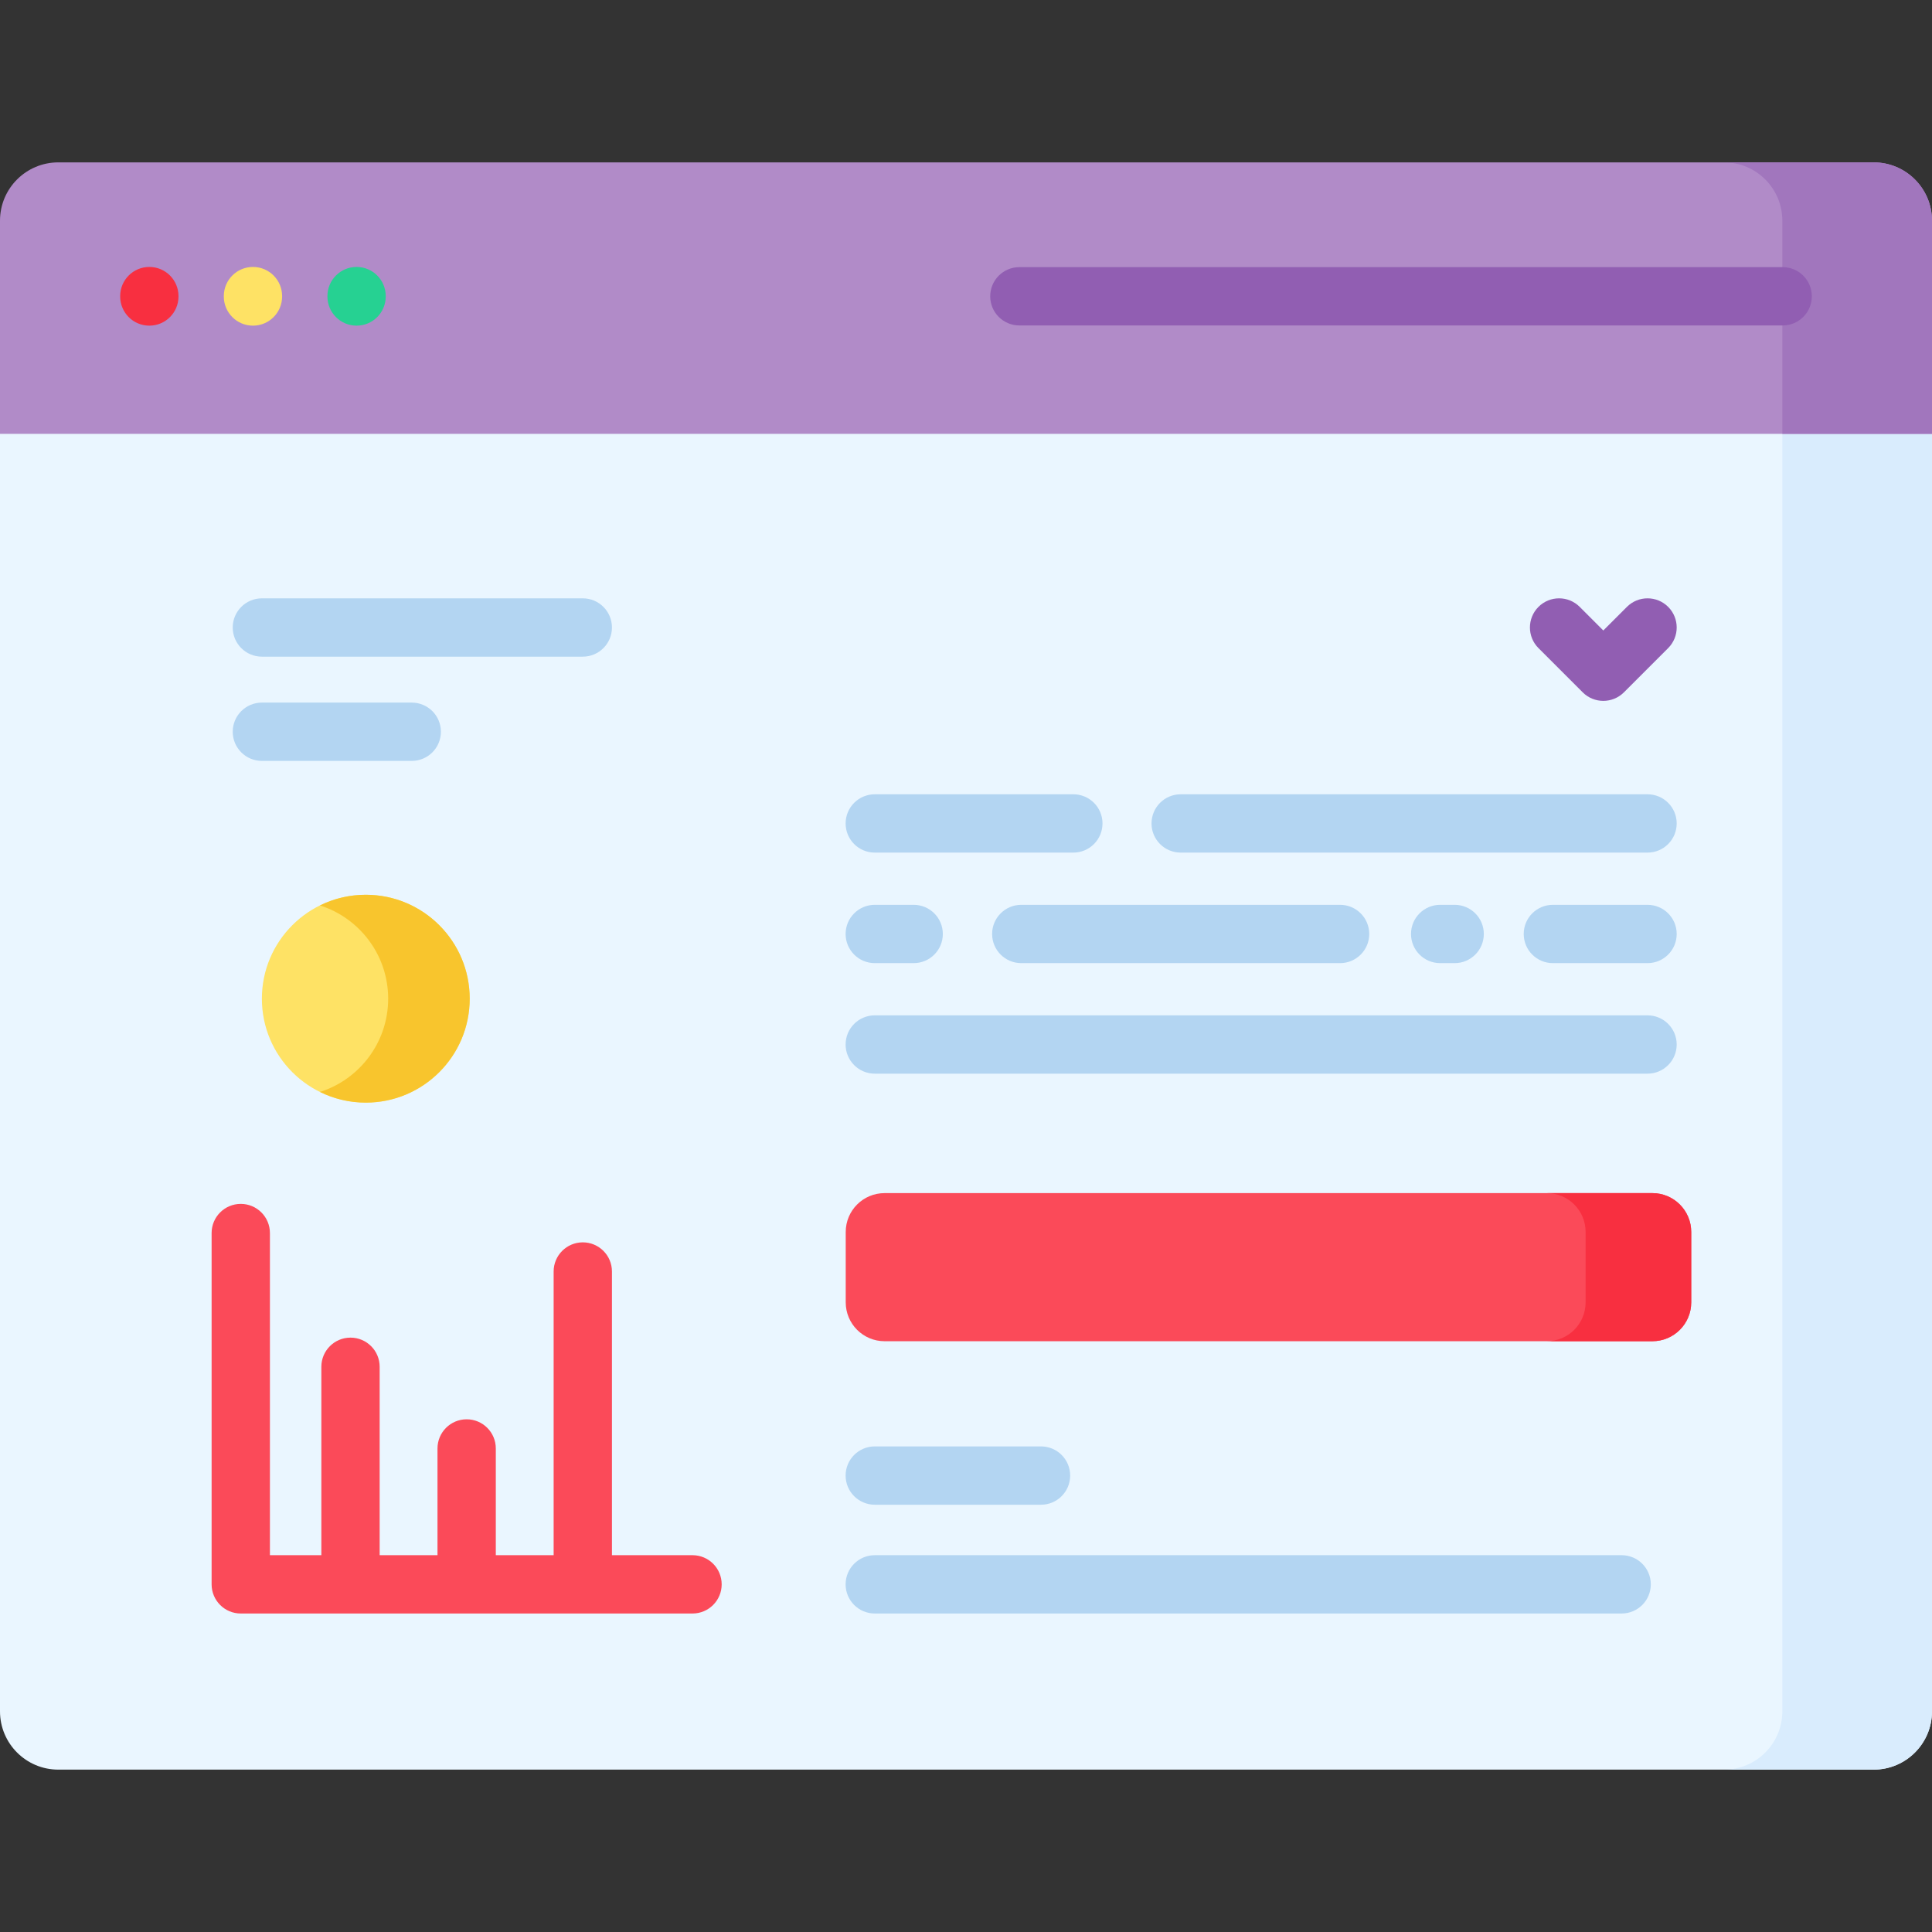 <svg id="Capa_1" enable-background="new 0 0 512 512" height="512" viewBox="0 0 512 512" width="512" xmlns="http://www.w3.org/2000/svg"><rect x="0" y="0" width="512" height="512" fill="#333333" stroke="none"/><g><g><g><path d="m512 109.828v343.689c0 8.54-6.923 15.453-15.453 15.453h-481.094c-8.53-.001-15.453-6.913-15.453-15.453v-343.689z" fill="#eaf6ff"/><path d="m512 109.828v343.689c0 8.54-6.923 15.453-15.453 15.453h-39.662c8.53 0 15.453-6.912 15.453-15.453v-343.689z" fill="#d9ecfd"/><path d="m512 58.483v56.495h-512v-56.495c0-8.54 6.923-15.453 15.453-15.453h481.095c8.529.001 15.452 6.913 15.452 15.453z" fill="#b18bc8"/><path d="m512 58.483v56.495h-39.662v-56.495c0-8.54-6.923-15.453-15.453-15.453h39.662c8.53.001 15.453 6.913 15.453 15.453z" fill="#a176bd"/></g><g><g><g id="XMLID_348_"><path d="m39.575 86.302c-4.267 0-7.726-3.459-7.726-7.726v-.107c0-4.267 3.459-7.726 7.726-7.726s7.726 3.459 7.726 7.726v.107c.001 4.267-3.458 7.726-7.726 7.726z" fill="#f82f40"/></g><g id="XMLID_354_"><path d="m67.038 86.302c-.013 0-.025 0-.037 0-4.267-.02-7.71-3.495-7.69-7.763v-.107c.02-4.255 3.476-7.69 7.725-7.69h.037c4.267.02 7.71 3.495 7.69 7.763l-.001.107c-.019 4.255-3.475 7.69-7.724 7.69z" fill="#fee265"/></g><g id="XMLID_356_"><path d="m94.498 86.302c-4.267 0-7.726-3.459-7.726-7.726v-.107c0-4.267 3.459-7.726 7.726-7.726s7.726 3.459 7.726 7.726v.107c.001 4.267-3.458 7.726-7.726 7.726z" fill="#26d192"/></g></g><g><path d="m472.425 86.248h-202.284c-4.268 0-7.726-3.459-7.726-7.726s3.459-7.726 7.726-7.726h202.284c4.268 0 7.726 3.459 7.726 7.726s-3.459 7.726-7.726 7.726z" fill="#915eb2"/></g></g></g><g><g><path d="m183.53 412.142h-21.357v-75.181c0-4.267-3.459-7.726-7.726-7.726s-7.726 3.459-7.726 7.726v75.181h-15.326v-28.287c0-4.267-3.459-7.726-7.726-7.726s-7.726 3.459-7.726 7.726v28.287h-15.326v-49.931c0-4.267-3.459-7.726-7.726-7.726s-7.726 3.459-7.726 7.726v49.931h-13.63v-85.373c0-4.267-3.459-7.726-7.726-7.726s-7.726 3.459-7.726 7.726v93.1c0 4.267 3.459 7.726 7.726 7.726h119.721c4.267 0 7.726-3.459 7.726-7.726 0-4.268-3.459-7.727-7.726-7.727z" fill="#fb4a59"/><g><path d="m275.879 398.766h-44.056c-4.267 0-7.726-3.459-7.726-7.726s3.459-7.726 7.726-7.726h44.056c4.268 0 7.726 3.459 7.726 7.726.001 4.267-3.458 7.726-7.726 7.726z" fill="#b3d5f2"/></g><g><path d="m429.757 427.595h-197.934c-4.267 0-7.726-3.459-7.726-7.726s3.459-7.726 7.726-7.726h197.933c4.268 0 7.726 3.459 7.726 7.726.001 4.266-3.458 7.726-7.725 7.726z" fill="#b3d5f2"/></g><g><g><path d="m437.892 355.438h-203.464c-5.69 0-10.302-4.612-10.302-10.302v-18.647c0-5.69 4.612-10.302 10.302-10.302h203.464c5.69 0 10.302 4.612 10.302 10.302v18.647c0 5.689-4.612 10.302-10.302 10.302z" fill="#fb4a59"/><path d="m448.192 326.487v18.646c0 5.697-4.615 10.302-10.302 10.302h-27.99c5.697 0 10.302-4.605 10.302-10.302v-18.646c0-5.687-4.605-10.302-10.302-10.302h27.99c5.687 0 10.302 4.616 10.302 10.302z" fill="#f82f40"/></g><g><g><path d="m436.615 284.531h-204.792c-4.267 0-7.726-3.459-7.726-7.726s3.459-7.726 7.726-7.726h204.791c4.268 0 7.726 3.459 7.726 7.726.001 4.267-3.458 7.726-7.725 7.726z" fill="#b3d5f2"/></g><g><path d="m436.615 255.24h-25.089c-4.268 0-7.726-3.459-7.726-7.726s3.459-7.726 7.726-7.726h25.089c4.268 0 7.726 3.459 7.726 7.726s-3.459 7.726-7.726 7.726z" fill="#b3d5f2"/></g><g><path d="m385.502 255.24h-3.844c-4.268 0-7.726-3.459-7.726-7.726s3.459-7.726 7.726-7.726h3.844c4.268 0 7.726 3.459 7.726 7.726s-3.458 7.726-7.726 7.726z" fill="#b3d5f2"/></g><g><path d="m355.136 255.24h-84.488c-4.268 0-7.726-3.459-7.726-7.726s3.459-7.726 7.726-7.726h84.488c4.268 0 7.726 3.459 7.726 7.726s-3.459 7.726-7.726 7.726z" fill="#b3d5f2"/></g><g><path d="m242.134 255.24h-10.311c-4.267 0-7.726-3.459-7.726-7.726s3.459-7.726 7.726-7.726h10.311c4.267 0 7.726 3.459 7.726 7.726s-3.459 7.726-7.726 7.726z" fill="#b3d5f2"/></g><g><path d="m436.615 225.948h-123.724c-4.268 0-7.726-3.459-7.726-7.726s3.459-7.726 7.726-7.726h123.723c4.268 0 7.726 3.459 7.726 7.726s-3.458 7.726-7.725 7.726z" fill="#b3d5f2"/></g><g><path d="m284.448 225.948h-52.624c-4.267 0-7.726-3.459-7.726-7.726s3.459-7.726 7.726-7.726h52.624c4.268 0 7.726 3.459 7.726 7.726s-3.459 7.726-7.726 7.726z" fill="#b3d5f2"/></g></g><g><g><path d="m109.119 201.647h-39.718c-4.267 0-7.726-3.459-7.726-7.726s3.459-7.726 7.726-7.726h39.718c4.267 0 7.726 3.459 7.726 7.726s-3.459 7.726-7.726 7.726z" fill="#b3d5f2"/></g><g><path d="m154.447 174.019h-85.046c-4.267 0-7.726-3.459-7.726-7.726s3.459-7.726 7.726-7.726h85.046c4.267 0 7.726 3.459 7.726 7.726s-3.459 7.726-7.726 7.726z" fill="#b3d5f2"/></g></g></g></g><g><path d="m424.894 185.738c-1.977 0-3.955-.755-5.463-2.263l-11.72-11.72c-3.018-3.017-3.018-7.909-.001-10.927 3.018-3.017 7.91-3.018 10.927 0l6.258 6.257 6.258-6.257c3.017-3.018 7.909-3.018 10.927 0 3.017 3.018 3.017 7.909-.001 10.927l-11.72 11.72c-1.51 1.509-3.488 2.263-5.465 2.263z" fill="#915eb2"/></g></g><g><circle cx="96.939" cy="264.664" fill="#fee265" r="27.538"/><path d="m124.473 264.664c0 15.207-12.319 27.538-27.538 27.538-4.35 0-8.481-1.011-12.136-2.827 10.479-3.326 18.07-13.135 18.07-24.711s-7.591-21.385-18.07-24.711c3.655-1.816 7.786-2.827 12.136-2.827 15.219 0 27.538 12.331 27.538 27.538z" fill="#f8c52d"/></g></g></svg>